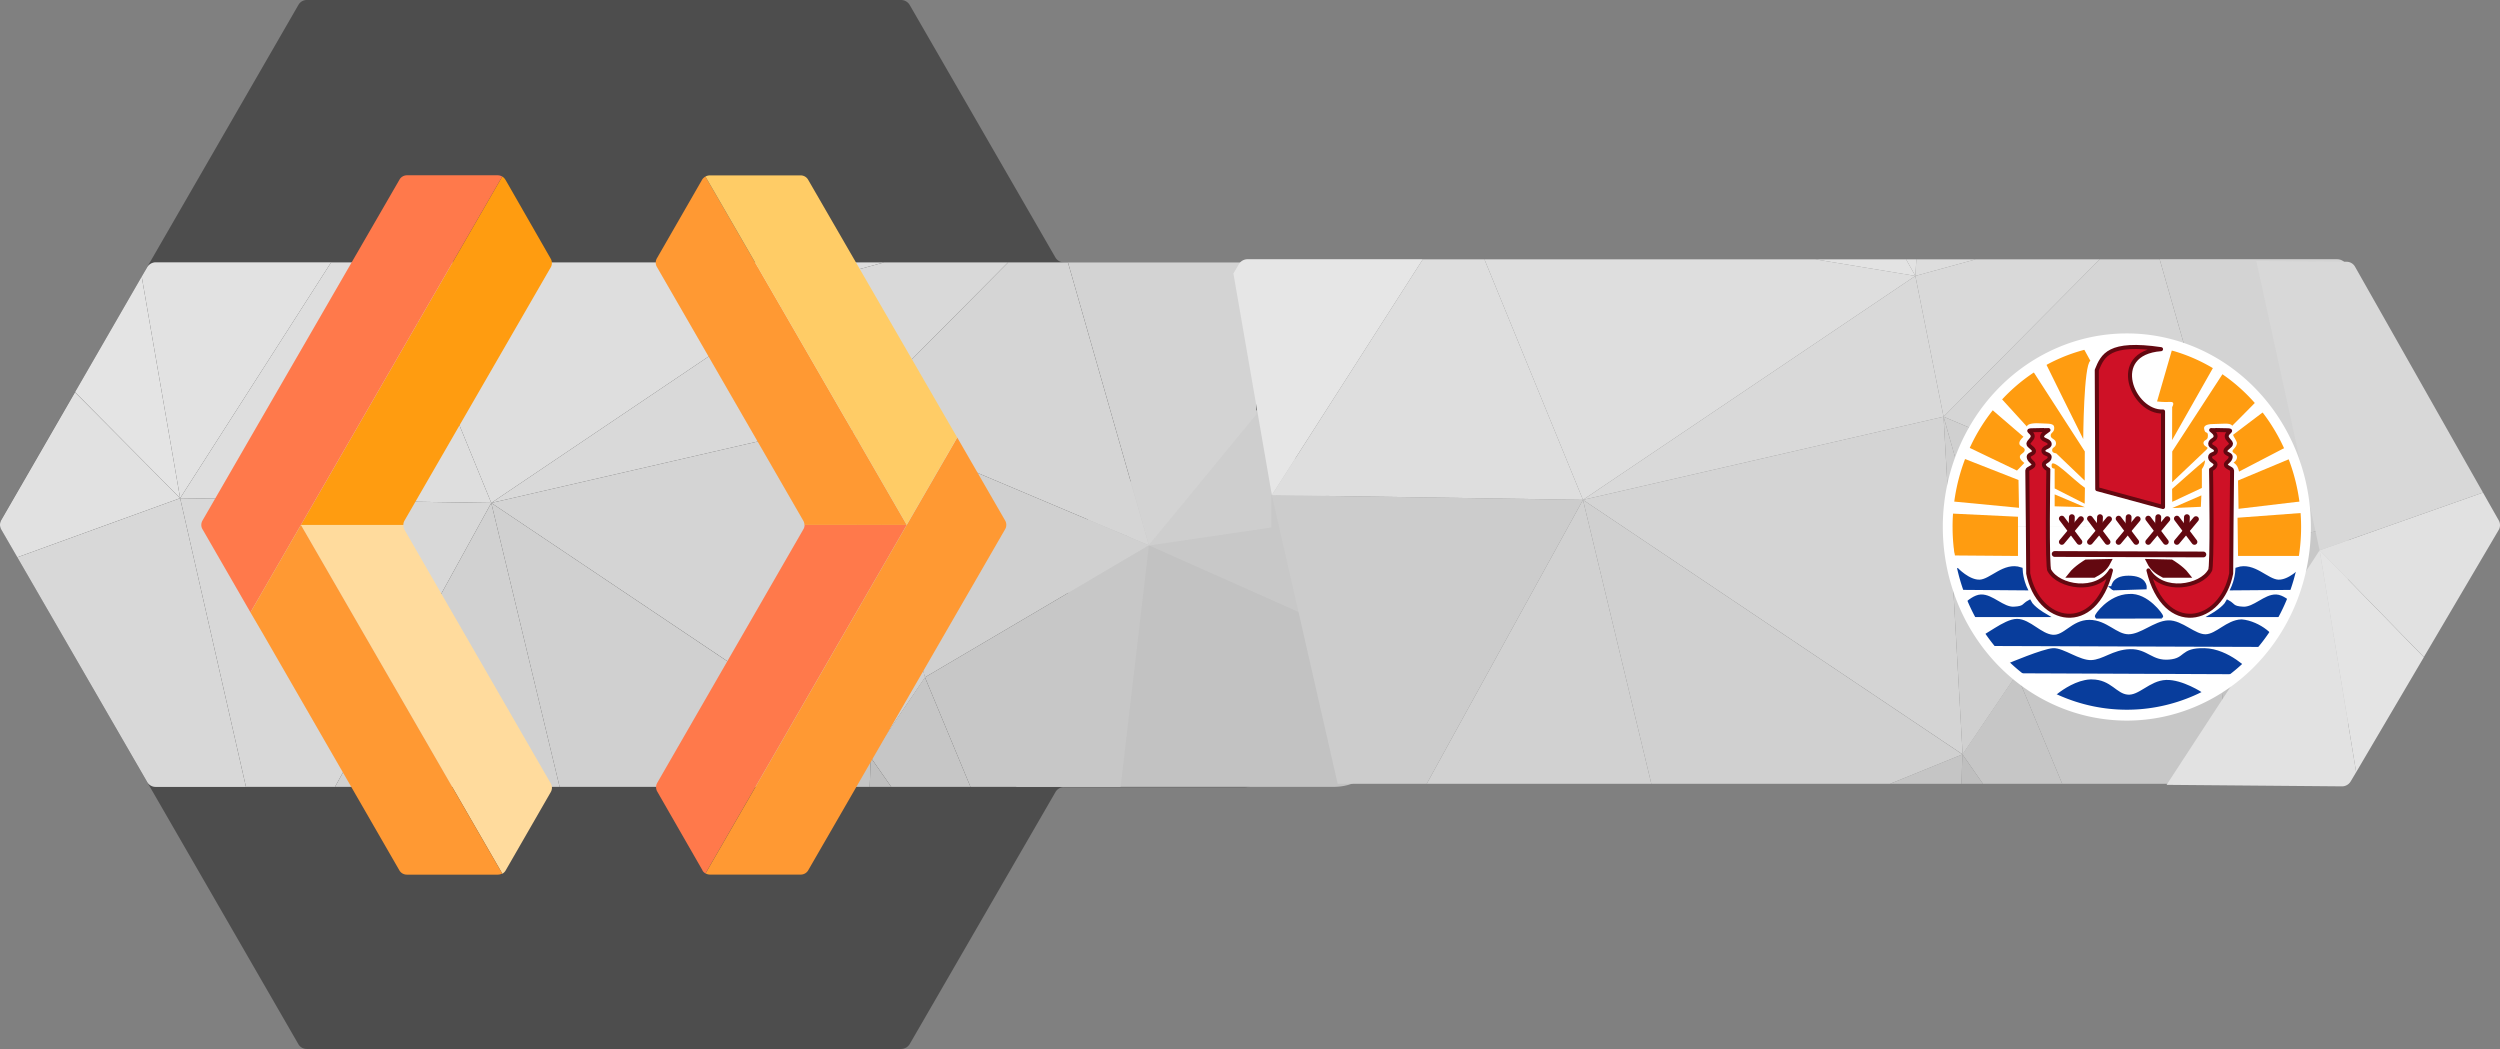 <?xml version="1.0" encoding="UTF-8" standalone="no"?>
<svg
   xmlns:dc="http://purl.org/dc/elements/1.1/"
   xmlns:cc="http://creativecommons.org/ns#"
   xmlns:rdf="http://www.w3.org/1999/02/22-rdf-syntax-ns#"
   xmlns:svg="http://www.w3.org/2000/svg"
   xmlns="http://www.w3.org/2000/svg"
   xmlns:sodipodi="http://sodipodi.sourceforge.net/DTD/sodipodi-0.dtd"
   xmlns:inkscape="http://www.inkscape.org/namespaces/inkscape"
   id="Guides"
   viewBox="0 0 495.606 207.95"
   version="1.1"
   sodipodi:docname="administration_connect_hover.svg"
   inkscape:version="0.92.4 (5da689c313, 2019-01-14)"
   width="495.606"
   height="207.95">
  <rect x="0" y="0" width="495.606" height="207.95" fill="#808080" stroke="none"/>
  <sodipodi:namedview
     pagecolor="#ffffff"
     bordercolor="#666666"
     borderopacity="1"
     objecttolerance="10"
     gridtolerance="10"
     guidetolerance="10"
     inkscape:pageopacity="0"
     inkscape:pageshadow="2"
     inkscape:window-width="1866"
     inkscape:window-height="861"
     id="namedview4819"
     showgrid="false"
     inkscape:zoom="2"
     inkscape:cx="315.71377"
     inkscape:cy="128.23297"
     inkscape:window-x="0"
     inkscape:window-y="0"
     inkscape:window-maximized="0"
     inkscape:current-layer="Guides" />
  <defs
     id="defs4740">
    <style
       id="style4735">.cls-1{fill:none;}.cls-2{clip-path:url(#clip-path);}.cls-3{fill:#4d4d4d;}.cls-4{fill:#e1e1e1;}.cls-5{fill:#c8c8c8;}.cls-6{fill:#c2c2c2;}.cls-7{fill:#c7c7c7;}.cls-8{fill:#cecece;}.cls-9{fill:#d3d3d3;}.cls-10{fill:#c6c6c6;}.cls-11{fill:#d5d5d5;}.cls-12{fill:#d0d0d0;}.cls-13{fill:#bfbfbf;}.cls-14{fill:#d9d9d9;}.cls-15{fill:#d4d4d4;}.cls-16{fill:#d8d8d8;}.cls-17{fill:#e2e2e2;}.cls-18{fill:#e4e4e4;}.cls-19{fill:#dedede;}.cls-20{fill:#c5c5c5;}.cls-21{fill:#d1d1d1;}.cls-22{fill:#ddd;}.cls-23{fill:#e3e3e3;}.cls-24{fill:#00b8e3;}.cls-25{fill:#33c6e9;}.cls-26{fill:#008aaa;}</style>
    <clipPath
       id="clip-path">
      <rect
         class="cls-1"
         x="0.02"
         y="0.02"
         width="255.98"
         height="255.98"
         id="rect4737"
         style="fill:none" />
    </clipPath>
  </defs>
  <title
     id="title4742">Polynesia keycloak connection for administration services</title>
  <path
     style="fill:#4d4d4d"
     inkscape:connector-curvature="0"
     id="path4744"
     d="m 210.891,52 a 1.9,1.9 0 0 1 -1.66,-0.95 l -28.88,-50.05 a 2,2 0 0 0 -1.7,-1 H 60.831 a 1.9,1.9 0 0 0 -1.66,0.95 l -30,52 -28.92,50.1 a 1.94,1.94 0 0 0 0,1.91 l 28.9,50.04 30,52 a 1.9,1.9 0 0 0 1.66,0.95 H 178.651 a 2,2 0 0 0 1.68,-0.95 l 28.92,-50 a 1.9,1.9 0 0 1 1.66,-0.95 h 36 a 2.16,2.16 0 0 0 2.16,-2.16 V 54.17 a 2.16,2.16 0 0 0 -2.2,-2.17 h -36 z"
     class="cls-3" />
  <path
     style="fill:none"
     inkscape:connector-curvature="0"
     id="path4746"
     d="M 246.881,52 H 30.881 a 2,2 0 0 0 -1.66,0.93 c 0,0 0,0 0,0 l -1.07,1.85 -13.28,22.97 -14.61,25.31 a 1.9,1.9 0 0 0 0,1.92 l 3.17,5.5 25.73,44.52 a 1.92,1.92 0 0 0 1.67,1 H 246.911 a 2.14,2.14 0 0 0 2.12,-2.14 V 54.18 a 2.16,2.16 0 0 0 -2.15,-2.18 z"
     class="cls-1" />
  <path
     style="fill:#e1e1e1"
     inkscape:connector-curvature="0"
     id="path4748"
     d="m 35.711,98.76 -32.28,11.72 -3.17,-5.48 a 1.9,1.9 0 0 1 0,-1.92 L 14.871,77.77 Z"
     class="cls-4" />
  <polygon
     style="fill:#c8c8c8"
     id="polygon4750"
     points="257.38,153.75 236.11,132.11 257.38,129.07 "
     class="cls-5"
     transform="matrix(2.298,0,0,2.212,-328.678,-195.401)" />
  <path
     style="fill:#c2c2c2;stroke-width:1.681"
     inkscape:connector-curvature="0"
     id="path4752"
     d="m 215.696,102.741 54.045,24.067 v 26.803 a 5.438,2.38 0 0 1 -5.387,2.38 H 201.441 Z"
     class="cls-6" />
  <polygon
     style="fill:#c7c7c7"
     id="polygon4754"
     points="236.11,132.11 230.5,179.99 200.74,179.99 191.71,158.27 "
     class="cls-7"
     transform="translate(-8.349,-24)" />
  <polygon
     style="fill:#cecece"
     id="polygon4756"
     points="257.38,129.07 236.11,132.11 257.38,106.21 "
     class="cls-8"
     transform="matrix(1.144,0,0,1.178,-42.407,-47.475)" />
  <path
     style="fill:#d3d3d3"
     inkscape:connector-curvature="0"
     id="path4758"
     d="m 249.031,54.17 v 28 l -21.27,25.9 -16.05,-56.07 h 35.16 a 2.16,2.16 0 0 1 2.16,2.17 z"
     class="cls-9" />
  <polygon
     style="fill:#c6c6c6"
     id="polygon4760"
     points="200.74,179.99 185.03,179.99 180.96,174.16 191.71,158.27 "
     class="cls-10"
     transform="translate(-8.349,-24)" />
  <polygon
     style="fill:#d5d5d5"
     id="polygon4762"
     points="236.11,132.11 177.22,107.22 208.19,76.02 220.06,76.02 "
     class="cls-11"
     transform="translate(-8.349,-24)" />
  <path
     style="fill:#d0d0d0"
     inkscape:connector-curvature="0"
     id="path4764"
     d="m 168.871,83.22 14.49,51.05 44.4,-26.16 z"
     class="cls-12" />
  <polygon
     style="fill:#bfbfbf"
     id="polygon4766"
     points="180.77,179.99 180.96,174.16 185.03,179.99 "
     class="cls-13"
     transform="translate(-8.349,-24)" />
  <polygon
     style="fill:#d9d9d9"
     id="polygon4768"
     points="208.19,76.02 177.22,107.22 171.63,79.31 183.59,76.02 "
     class="cls-14"
     transform="translate(-8.349,-24)" />
  <path
     style="fill:#d4d4d4"
     inkscape:connector-curvature="0"
     id="path4770"
     d="m 168.871,83.22 -71.48,16.48 75.26,50.46 z"
     class="cls-15" />
  <path
     style="fill:#d0d0d0"
     inkscape:connector-curvature="0"
     id="path4772"
     d="m 168.871,83.22 3.78,66.94 10.75,-15.89 z"
     class="cls-12" />
  <path
     style="fill:#d9d9d9"
     inkscape:connector-curvature="0"
     id="path4774"
     d="m 163.281,55.31 -65.89,44.39 71.48,-16.48 z"
     class="cls-14" />
  <polygon
     style="fill:#d8d8d8"
     id="polygon4776"
     points="105.74,123.7 74.76,179.99 57.11,179.99 44.06,122.76 "
     class="cls-16"
     transform="translate(-8.349,-24)" />
  <path
     style="fill:#e2e2e2"
     inkscape:connector-curvature="0"
     id="path4778"
     d="m 65.651,52 -29.94,46.76 -7.62,-43.93 1.07,-1.83 c 0,0 0,0 0,0 a 2,2 0 0 1 1.67,-1 z"
     class="cls-17" />
  <path
     style="fill:#d8d8d8"
     inkscape:connector-curvature="0"
     id="path4780"
     d="m 48.761,156 h -17.93 a 1.92,1.92 0 0 1 -1.67,-1 L 3.431,110.48 35.711,98.76 Z"
     class="cls-16" />
  <polygon
     style="fill:#e4e4e4"
     id="polygon4782"
     points="23.22,101.74 36.44,78.83 44.06,122.76 "
     class="cls-18"
     transform="translate(-8.349,-24)" />
  <polygon
     style="fill:#dedede"
     id="polygon4784"
     points="171.63,79.31 151.77,76.02 138.4,76.02 117.78,76.02 86.2,76.02 105.74,123.7 "
     class="cls-19"
     transform="translate(-8.349,-24)" />
  <polygon
     style="fill:#dedede"
     id="polygon4786"
     points="86.2,76.02 78.06,76.02 73.98,76.02 44.06,122.76 105.74,123.7 "
     class="cls-19"
     transform="translate(-8.349,-24)" />
  <polygon
     style="fill:#c5c5c5"
     id="polygon4788"
     points="166.62,179.99 178.12,179.99 180.77,179.99 180.96,174.16 "
     class="cls-20"
     transform="translate(-8.349,-24)" />
  <polygon
     style="fill:#d0d0d0"
     id="polygon4790"
     points="166.62,179.99 180.96,174.16 105.74,123.7 119.29,179.99 138.4,179.99 "
     class="cls-12"
     transform="translate(-8.349,-24)" />
  <polygon
     style="fill:#d1d1d1"
     id="polygon4792"
     points="105.74,123.7 74.76,179.99 78.06,179.99 117.78,179.99 119.29,179.99 "
     class="cls-21"
     transform="translate(-8.349,-24)" />
  <polygon
     style="fill:#dddddd"
     id="polygon4794"
     points="171.83,76.02 171.63,79.31 183.59,76.02 178.12,76.02 "
     class="cls-22"
     transform="translate(-8.349,-24)" />
  <polygon
     style="fill:#e3e3e3"
     id="polygon4796"
     points="171.63,79.31 169.79,76.02 151.77,76.02 "
     class="cls-23"
     transform="translate(-8.349,-24)" />
  <polygon
     style="fill:#e2e2e2"
     id="polygon4798"
     points="171.63,79.31 171.83,76.02 169.79,76.02 "
     class="cls-17"
     transform="translate(-8.349,-24)" />
  <path
     style="fill:#ff9c10;fill-opacity:1"
     inkscape:connector-curvature="0"
     id="path4800"
     d="M 109.231,52.91 80.171,103.24 a 1.69,1.69 0 0 0 -0.21,0.82 h -20.31 l 39.91,-69.06 a 1.57,1.57 0 0 1 0.59,0.58 l 0.05,0.05 9,15.7 a 1.74,1.74 0 0 1 0.03,1.58 z"
     class="cls-24" />
  <path
     style="fill:#ffdb9d"
     inkscape:connector-curvature="0"
     id="path4802"
     d="m 109.201,157 -9,15.63 a 1.75,1.75 0 0 1 -0.61,0.58 l -39.94,-69.13 v 0 h 20.31 a 1.54,1.54 0 0 0 0.19,0.79 0.18,0.18 0 0 0 0,0.09 l 29,50.29 a 1.7,1.7 0 0 1 0.05,1.75 z"
     class="cls-25" />
  <path
     style="fill:#ff794b"
     inkscape:connector-curvature="0"
     id="path4804"
     d="m 99.561,35 -39.91,69.06 v 0 0 l -10,17.34 -9.55,-16.56 a 1.54,1.54 0 0 1 -0.19,-0.79 1.69,1.69 0 0 1 0.21,-0.82 l 9.67,-16.75 29.4,-50.86 a 1.7,1.7 0 0 1 1.46,-0.87 h 18 a 1.79,1.79 0 0 1 0.91,0.25 z"
     class="cls-26" />
  <path
     style="fill:#ff9933"
     inkscape:connector-curvature="0"
     id="path4806"
     d="m 99.561,173.16 a 1.79,1.79 0 0 1 -0.86,0.23 h -18.05 a 1.7,1.7 0 0 1 -1.49,-0.87 l -26.82,-46.52 -2.69,-4.6 10,-17.33 z"
     class="cls-24" />
  <path
     style="fill:#ff794b;fill-opacity:1"
     inkscape:connector-curvature="0"
     id="path4808"
     d="m 179.751,104.06 -39.9,69.1 a 1.87,1.87 0 0 1 -0.59,-0.58 v -0.05 l -9,-15.67 a 1.74,1.74 0 0 1 0,-1.61 l 29,-50.32 a 1.69,1.69 0 0 0 0.24,-0.87 z"
     class="cls-26" />
  <path
     style="fill:#ff9933"
     inkscape:connector-curvature="0"
     id="path4810"
     d="m 199.491,104.06 a 1.69,1.69 0 0 1 -0.24,0.87 l -39.06,67.65 a 1.71,1.71 0 0 1 -1.45,0.8 h -18 a 1.86,1.86 0 0 1 -0.87,-0.23 l 39.9,-69.1 10,-17.31 9.49,16.45 a 1.68,1.68 0 0 1 0.23,0.87 z"
     class="cls-24" />
  <path
     style="fill:#ff9933;fill-opacity:1"
     inkscape:connector-curvature="0"
     id="path4812"
     d="m 179.751,104.06 h -20.28 a 1.68,1.68 0 0 0 -0.24,-0.86 l -29,-50.27 a 1.7,1.7 0 0 1 0,-1.73 l 9,-15.65 a 1.87,1.87 0 0 1 0.62,-0.55 z"
     class="cls-24" />
  <path
     style="fill:#ffcc66"
     inkscape:connector-curvature="0"
     id="path4814"
     d="m 189.751,86.73 v 0 l -10,17.31 -39.9,-69.04 a 1.86,1.86 0 0 1 0.87,-0.23 h 18 a 1.71,1.71 0 0 1 1.45,0.8 z"
     class="cls-25" />
  <path
     style="fill:none"
     inkscape:connector-curvature="0"
     id="path4746-0"
     d="m 463.305,51.388 h -216 a 2,2 0 0 0 -1.66,0.93 c 0,0 0,0 0,0 l -1.07,1.85 -13.28,22.97 -14.61,25.31 a 1.9,1.9 0 0 0 0,1.92 l 3.17,5.5 25.73,44.52 a 1.92,1.92 0 0 0 1.67,1 h 216.08 a 2.14,2.14 0 0 0 2.12,-2.14 V 53.568 a 2.16,2.16 0 0 0 -2.15,-2.18 z"
     class="cls-1" />
  <polygon
     transform="translate(208.075,-24.612)"
     style="fill:#c8c8c8"
     id="polygon4750-0"
     points="257.38,129.07 257.38,153.75 236.11,132.11 "
     class="cls-5" />
  <path
     style="fill:#c2c2c2"
     inkscape:connector-curvature="0"
     id="path4752-8"
     d="m 444.185,107.498 21.27,21.64 v 24.1 a 2.14,2.14 0 0 1 -2.12,2.14 h -24.76 z"
     class="cls-6" />
  <polygon
     transform="translate(208.075,-24.612)"
     style="fill:#c7c7c7"
     id="polygon4754-9"
     points="200.74,179.99 191.71,158.27 236.11,132.11 230.5,179.99 "
     class="cls-7" />
  <polygon
     transform="translate(208.075,-24.612)"
     style="fill:#cecece"
     id="polygon4756-5"
     points="257.38,106.21 257.38,129.07 236.11,132.11 "
     class="cls-8" />
  <path
     style="fill:#d3d3d3"
     inkscape:connector-curvature="0"
     id="path4758-3"
     d="m 465.455,53.558 v 28 l -21.27,25.9 -16.05,-56.07 h 35.16 a 2.16,2.16 0 0 1 2.16,2.17 z"
     class="cls-9" />
  <polygon
     transform="translate(208.075,-24.612)"
     style="fill:#c6c6c6"
     id="polygon4760-9"
     points="180.96,174.16 191.71,158.27 200.74,179.99 185.03,179.99 "
     class="cls-10" />
  <polygon
     transform="translate(208.075,-24.612)"
     style="fill:#d5d5d5"
     id="polygon4762-8"
     points="208.19,76.02 220.06,76.02 236.11,132.11 177.22,107.22 "
     class="cls-11" />
  <path
     style="fill:#d0d0d0"
     inkscape:connector-curvature="0"
     id="path4764-5"
     d="m 385.295,82.608 14.49,51.05 44.4,-26.16 z"
     class="cls-12" />
  <polygon
     transform="translate(208.075,-24.612)"
     style="fill:#bfbfbf"
     id="polygon4766-9"
     points="180.77,179.99 180.96,174.16 185.03,179.99 "
     class="cls-13" />
  <polygon
     transform="translate(208.075,-24.612)"
     style="fill:#d9d9d9"
     id="polygon4768-7"
     points="171.63,79.31 183.59,76.02 208.19,76.02 177.22,107.22 "
     class="cls-14" />
  <path
     style="fill:#d4d4d4"
     inkscape:connector-curvature="0"
     id="path4770-6"
     d="m 385.295,82.608 -71.48,16.48 75.26,50.46 z"
     class="cls-15" />
  <path
     style="fill:#d0d0d0"
     inkscape:connector-curvature="0"
     id="path4772-4"
     d="m 385.295,82.608 3.78,66.94 10.75,-15.89 z"
     class="cls-12" />
  <path
     style="fill:#d9d9d9"
     inkscape:connector-curvature="0"
     id="path4774-9"
     d="m 379.705,54.698 -65.89,44.39 71.48,-16.48 z"
     class="cls-14" />
  <polygon
     transform="translate(208.075,-24.612)"
     style="fill:#cccccc"
     id="polygon4776-9"
     points="57.11,179.99 44.06,122.76 105.74,123.7 74.76,179.99 "
     class="cls-16" />
  <path
     style="fill:#e6e6e6"
     inkscape:connector-curvature="0"
     id="path4778-0"
     d="m 282.075,51.388 -29.94,46.76 -7.62,-43.93 1.07,-1.83 c 0,0 0,0 0,0 a 2,2 0 0 1 1.67,-1 z"
     class="cls-17" />
  <polygon
     transform="translate(208.075,-24.612)"
     style="fill:#dedede"
     id="polygon4784-5"
     points="171.63,79.31 151.77,76.02 138.4,76.02 117.78,76.02 86.2,76.02 105.74,123.7 "
     class="cls-19" />
  <polygon
     transform="translate(208.075,-24.612)"
     style="fill:#dedede"
     id="polygon4786-6"
     points="78.06,76.02 73.98,76.02 44.06,122.76 105.74,123.7 86.2,76.02 "
     class="cls-19" />
  <polygon
     transform="translate(208.075,-24.612)"
     style="fill:#c5c5c5"
     id="polygon4788-9"
     points="180.77,179.99 180.96,174.16 166.62,179.99 178.12,179.99 "
     class="cls-20" />
  <polygon
     transform="translate(208.075,-24.612)"
     style="fill:#d0d0d0"
     id="polygon4790-9"
     points="180.96,174.16 105.74,123.7 119.29,179.99 138.4,179.99 166.62,179.99 "
     class="cls-12" />
  <polygon
     transform="translate(208.075,-24.612)"
     style="fill:#d1d1d1"
     id="polygon4792-8"
     points="74.76,179.99 78.06,179.99 117.78,179.99 119.29,179.99 105.74,123.7 "
     class="cls-21" />
  <polygon
     transform="translate(208.075,-24.612)"
     style="fill:#dddddd"
     id="polygon4794-0"
     points="183.59,76.02 178.12,76.02 171.83,76.02 171.63,79.31 "
     class="cls-22" />
  <polygon
     transform="translate(208.075,-24.612)"
     style="fill:#e3e3e3"
     id="polygon4796-3"
     points="171.63,79.31 169.79,76.02 151.77,76.02 "
     class="cls-23" />
  <polygon
     transform="translate(208.075,-24.612)"
     style="fill:#e2e2e2"
     id="polygon4798-7"
     points="171.63,79.31 171.83,76.02 169.79,76.02 "
     class="cls-17" />
  <path
     style="fill:#e1e1e1"
     inkscape:connector-curvature="0"
     id="path4748-6-3"
     d="m 459.851,109.089 32.38,-11.441 3.123,5.507 a 1.9,1.9 0 0 1 -0.017,1.92 l -14.828,25.183 z"
     class="cls-4" />
  <path
     style="fill:#e2e2e2"
     inkscape:connector-curvature="0"
     id="path4778-0-6"
     d="m 429.509,155.589 30.343,-46.5 7.24,43.994 -1.086,1.821 c 0,0 0,0 0,0 a 2,2 0 0 1 -1.679,0.986 z"
     class="cls-17" />
  <path
     style="fill:#d8d8d8"
     inkscape:connector-curvature="0"
     id="path4780-1-8"
     d="m 447.296,51.738 17.929,0.155 a 1.92,1.92 0 0 1 1.661,1.014 l 25.345,44.741 -32.38,11.441 z"
     class="cls-16" />
  <polygon
     transform="rotate(-179.505,251.926,115.027)"
     style="fill:#e4e4e4"
     id="polygon4782-9-8"
     points="44.06,122.76 23.22,101.74 36.44,78.83 "
     class="cls-18" />
  <g
     transform="matrix(0.041,0,0,0.041,385.09,66.126)"
     id="g7313">
    <path
       transform="matrix(73.36,0,0,81.181,-20090.98,-11136.68)"
       sodipodi:end="3.1401836"
       sodipodi:start="3.1417779"
       d="m 274.077,148.666 a 11.941,11.259 0 0 1 11.939,-11.257 11.941,11.259 0 0 1 11.944,11.252 11.941,11.259 0 0 1 -11.929,11.266 11.941,11.259 0 0 1 -11.953,-11.243 l 11.941,-0.016 z"
       sodipodi:ry="11.258753"
       sodipodi:rx="11.941102"
       sodipodi:cy="148.66824"
       sodipodi:cx="286.01782"
       id="path1971"
       style="opacity:1;fill:#ffffff;fill-opacity:1;fill-rule:nonzero;stroke:none;stroke-width:0;stroke-linecap:round;stroke-linejoin:round;stroke-miterlimit:4;stroke-dasharray:none;stroke-opacity:1"
       sodipodi:type="arc" />
    <g
       transform="matrix(10,0,0,10,-2084.902,-1070.767)"
       id="g5003">
      <path
         inkscape:connector-curvature="0"
         id="path560"
         style="font-size:12px;fill:#083d9c;fill-rule:evenodd;stroke:#083d9c;stroke-width:1.645pt"
         d="m 279.875,275.406 c -6.178,0.349 -12.334,4.518 -15.219,6.75 5.18,2.267 10.71,4.037 16.594,5.25 9.375,1.574 18.75,1.563 28.125,1.562 1.53,-0.193 3.045,-0.411 4.531,-0.656 l 19.75,-6.656 c 0,0 -9.501,-6.271 -17.031,-6 -7.531,0.271 -12.615,7.638 -18.688,7.094 -6.073,-0.544 -8.505,-7.344 -17.25,-7.344 -0.273,0 -0.539,-0.015 -0.812,0 z" />
      <path
         inkscape:connector-curvature="0"
         sodipodi:nodetypes="cccscscsssssc"
         id="path562"
         style="font-size:12px;fill:#083d9c;fill-rule:evenodd;stroke:#083d9c;stroke-width:1.546pt"
         d="m 229.677,257.103 c 0,0 131.969,0.459 134.133,0.466 2.348,-1.654 2.69,-1.077 4.057,-2.963 -0.664,-1.148 -1.841,-2.393 -3.344,-3.564 -3.006,-2.341 -7.317,-4.382 -11.446,-4.742 -6.804,0.239 -11.66,6.962 -17.247,7.203 -5.587,0.239 -11.902,-6.963 -18.219,-6.722 -6.315,0.239 -12.874,6.722 -19.19,6.722 -6.315,0 -10.931,-6.963 -18.946,-6.963 -8.016,0 -11.66,7.683 -17.733,7.203 -6.074,-0.48 -11.418,-7.682 -17.247,-7.682 -5.83,0 -15.546,8.642 -17.489,8.162 -1.943,-0.48 2.428,3.601 2.672,2.881 z" />
      <path
         inkscape:connector-curvature="0"
         id="path564"
         style="font-size:12px;fill:#630810;fill-opacity:1;fill-rule:evenodd;stroke:#630810;stroke-width:2.792;stroke-linecap:round;stroke-linejoin:miter;stroke-miterlimit:4;stroke-dasharray:none;stroke-opacity:1"
         d="m 262.713,213.651 71.903,0.239" />
      <g
         id="g570"
         style="fill:#630810;fill-opacity:1;stroke:#630810;stroke-width:1.806;stroke-linecap:round;stroke-linejoin:miter;stroke-miterlimit:4;stroke-dasharray:none;stroke-opacity:1"
         transform="matrix(1.555,0,0,1.536,-0.119,1.639)">
        <path
           inkscape:connector-curvature="0"
           id="path565"
           style="fill:#630810;fill-opacity:1;fill-rule:evenodd;stroke:#630810;stroke-width:1.806;stroke-linecap:round;stroke-linejoin:miter;stroke-miterlimit:4;stroke-dasharray:none;stroke-opacity:1"
           d="m 171.25,126.893 5.469,7.344" />
        <path
           inkscape:connector-curvature="0"
           id="path566"
           style="fill:#630810;fill-opacity:1;fill-rule:evenodd;stroke:#630810;stroke-width:1.806;stroke-linecap:round;stroke-linejoin:miter;stroke-miterlimit:4;stroke-dasharray:none;stroke-opacity:1"
           d="m 171.25,134.237 5.938,-7.187" />
        <path
           inkscape:connector-curvature="0"
           id="path567"
           style="fill:#630810;fill-opacity:1;fill-rule:evenodd;stroke:#630810;stroke-width:1.806;stroke-linecap:round;stroke-linejoin:miter;stroke-miterlimit:4;stroke-dasharray:none;stroke-opacity:1"
           d="m 174.375,126.424 -0.156,4.531" />
      </g>
      <g
         id="g574"
         style="fill:#630810;fill-opacity:1;stroke:#630810;stroke-width:1.806;stroke-linecap:round;stroke-linejoin:miter;stroke-miterlimit:4;stroke-dasharray:none;stroke-opacity:1"
         transform="matrix(1.555,0,0,1.536,13.484,1.639)">
        <path
           inkscape:connector-curvature="0"
           id="path575"
           style="fill:#630810;fill-opacity:1;fill-rule:evenodd;stroke:#630810;stroke-width:1.806;stroke-linecap:round;stroke-linejoin:miter;stroke-miterlimit:4;stroke-dasharray:none;stroke-opacity:1"
           d="m 171.25,126.893 5.469,7.344" />
        <path
           inkscape:connector-curvature="0"
           id="path576"
           style="fill:#630810;fill-opacity:1;fill-rule:evenodd;stroke:#630810;stroke-width:1.806;stroke-linecap:round;stroke-linejoin:miter;stroke-miterlimit:4;stroke-dasharray:none;stroke-opacity:1"
           d="m 171.25,134.237 5.938,-7.187" />
        <path
           inkscape:connector-curvature="0"
           id="path577"
           style="fill:#630810;fill-opacity:1;fill-rule:evenodd;stroke:#630810;stroke-width:1.806;stroke-linecap:round;stroke-linejoin:miter;stroke-miterlimit:4;stroke-dasharray:none;stroke-opacity:1"
           d="m 174.375,126.424 -0.156,4.531" />
      </g>
      <g
         id="g578"
         style="fill:#630810;fill-opacity:1;stroke:#630810;stroke-width:1.806;stroke-linecap:round;stroke-linejoin:miter;stroke-miterlimit:4;stroke-dasharray:none;stroke-opacity:1"
         transform="matrix(1.555,0,0,1.536,27.33,1.639)">
        <path
           inkscape:connector-curvature="0"
           id="path579"
           style="fill:#630810;fill-opacity:1;fill-rule:evenodd;stroke:#630810;stroke-width:1.806;stroke-linecap:round;stroke-linejoin:miter;stroke-miterlimit:4;stroke-dasharray:none;stroke-opacity:1"
           d="m 171.25,126.893 5.469,7.344" />
        <path
           inkscape:connector-curvature="0"
           id="path580"
           style="fill:#630810;fill-opacity:1;fill-rule:evenodd;stroke:#630810;stroke-width:1.806;stroke-linecap:round;stroke-linejoin:miter;stroke-miterlimit:4;stroke-dasharray:none;stroke-opacity:1"
           d="m 171.25,134.237 5.938,-7.187" />
        <path
           inkscape:connector-curvature="0"
           id="path581"
           style="fill:#630810;fill-opacity:1;fill-rule:evenodd;stroke:#630810;stroke-width:1.806;stroke-linecap:round;stroke-linejoin:miter;stroke-miterlimit:4;stroke-dasharray:none;stroke-opacity:1"
           d="m 174.375,126.424 -0.156,4.531" />
      </g>
      <g
         id="g582"
         style="fill:#630810;fill-opacity:1;stroke:#630810;stroke-width:1.806;stroke-linecap:round;stroke-linejoin:miter;stroke-miterlimit:4;stroke-dasharray:none;stroke-opacity:1"
         transform="matrix(1.555,0,0,1.536,41.662,1.639)">
        <path
           inkscape:connector-curvature="0"
           id="path583"
           style="fill:#630810;fill-opacity:1;fill-rule:evenodd;stroke:#630810;stroke-width:1.806;stroke-linecap:round;stroke-linejoin:miter;stroke-miterlimit:4;stroke-dasharray:none;stroke-opacity:1"
           d="m 171.25,126.893 5.469,7.344" />
        <path
           inkscape:connector-curvature="0"
           id="path584"
           style="fill:#630810;fill-opacity:1;fill-rule:evenodd;stroke:#630810;stroke-width:1.806;stroke-linecap:round;stroke-linejoin:miter;stroke-miterlimit:4;stroke-dasharray:none;stroke-opacity:1"
           d="m 171.25,134.237 5.938,-7.187" />
        <path
           inkscape:connector-curvature="0"
           id="path585"
           style="fill:#630810;fill-opacity:1;fill-rule:evenodd;stroke:#630810;stroke-width:1.806;stroke-linecap:round;stroke-linejoin:miter;stroke-miterlimit:4;stroke-dasharray:none;stroke-opacity:1"
           d="m 174.375,126.424 -0.156,4.531" />
      </g>
      <g
         id="g586"
         style="fill:#630810;fill-opacity:1;stroke:#630810;stroke-width:1.806;stroke-linecap:round;stroke-linejoin:miter;stroke-miterlimit:4;stroke-dasharray:none;stroke-opacity:1"
         transform="matrix(1.555,0,0,1.536,55.508,1.639)">
        <path
           inkscape:connector-curvature="0"
           id="path587"
           style="fill:#630810;fill-opacity:1;fill-rule:evenodd;stroke:#630810;stroke-width:1.806;stroke-linecap:round;stroke-linejoin:miter;stroke-miterlimit:4;stroke-dasharray:none;stroke-opacity:1"
           d="m 171.25,126.893 5.469,7.344" />
        <path
           inkscape:connector-curvature="0"
           id="path588"
           style="fill:#630810;fill-opacity:1;fill-rule:evenodd;stroke:#630810;stroke-width:1.806;stroke-linecap:round;stroke-linejoin:miter;stroke-miterlimit:4;stroke-dasharray:none;stroke-opacity:1"
           d="m 171.25,134.237 5.938,-7.187" />
        <path
           inkscape:connector-curvature="0"
           id="path589"
           style="fill:#630810;fill-opacity:1;fill-rule:evenodd;stroke:#630810;stroke-width:1.806;stroke-linecap:round;stroke-linejoin:miter;stroke-miterlimit:4;stroke-dasharray:none;stroke-opacity:1"
           d="m 174.375,126.424 -0.156,4.531" />
      </g>
      <path
         inkscape:connector-curvature="0"
         id="path590"
         style="fill:#ff9c10;fill-opacity:1;fill-rule:evenodd;stroke:none;stroke-width:1pt;stroke-linecap:butt;stroke-linejoin:miter;stroke-opacity:1"
         d="m 214.373,214.371 30.606,0.24 V 195.645 L 210,193.966 Z" />
      <path
         inkscape:connector-curvature="0"
         sodipodi:nodetypes="cccccc"
         id="path591"
         style="fill:#ff9c10;fill-opacity:1;fill-rule:evenodd;stroke:none;stroke-width:1pt;stroke-linecap:butt;stroke-linejoin:miter;stroke-opacity:1"
         d="m 212.915,188.204 32.551,3.121 -0.242,-13.444 -27.844,-10.923 -4.221,9.843 z" />
      <path
         inkscape:connector-curvature="0"
         sodipodi:nodetypes="ccccscccc"
         id="path592"
         style="fill:#ff9c10;fill-opacity:1;fill-rule:evenodd;stroke:none;stroke-width:1pt;stroke-linecap:butt;stroke-linejoin:miter;stroke-opacity:1"
         d="m 219.474,161.316 25.021,12.003 3.573,-3.686 c 0,0 -2.301,-1.567 -2.187,-3.008 0.043,-1.458 2.315,-1.679 2.358,-3.262 0.042,-1.458 -2.573,-1.633 -2.601,-3.092 -0.171,-1.581 2.015,-3.276 2.015,-3.276 l -16.943,-14.584 z" />
      <path
         inkscape:connector-curvature="0"
         sodipodi:nodetypes="ccccc"
         id="path593"
         style="fill:#ff9c10;fill-opacity:1;fill-rule:evenodd;stroke:none;stroke-width:1pt;stroke-linecap:butt;stroke-linejoin:miter;stroke-opacity:1"
         d="m 383.683,214.611 h -32.307 l -0.242,-18.485 33.248,-2.476 z" />
      <path
         inkscape:connector-curvature="0"
         id="path594"
         style="fill:#ff9c10;fill-opacity:1;fill-rule:evenodd;stroke:none;stroke-width:1pt;stroke-linecap:butt;stroke-linejoin:miter;stroke-opacity:1"
         d="m 384.469,187.906 c -0.408,-3.001 -0.836,-5.995 -1.531,-8.938 -0.931,-3.94 -2.121,-7.817 -3.562,-11.594 -0.106,-0.279 -0.266,-0.535 -0.375,-0.812 l -27.625,11.562 0.25,13.688 z" />
      <path
         inkscape:connector-curvature="0"
         id="path595"
         style="fill:#ff9c10;fill-opacity:1;fill-rule:evenodd;stroke:none;stroke-width:1pt;stroke-linecap:butt;stroke-linejoin:miter;stroke-opacity:1"
         d="m 365.594,143.469 -16.531,12.5 c -0.008,0.011 -0.026,0.05 -0.031,0.062 -10e-4,0.004 0.001,0.027 0,0.031 -7.7e-4,0.005 5.3e-4,0.026 0,0.031 -2.9e-4,0.005 5e-5,0.026 0,0.031 1.8e-4,0.006 -4.1e-4,0.025 0,0.031 0.001,0.012 -0.002,0.05 0,0.062 0.142,0.717 1.602,2.48 1.812,3.781 -0.111,1.976 -1.805,2.85 -2.094,3.719 -0.007,0.022 -0.026,0.071 -0.031,0.094 -0.003,0.015 0.002,0.048 0,0.062 -0.002,0.022 0,0.071 0,0.094 5.3e-4,0.015 -0.002,0.048 0,0.062 0.002,0.014 -0.003,0.049 0,0.062 0.004,0.014 0.027,0.049 0.031,0.062 0.017,0.047 0.035,0.112 0.062,0.156 0.454,0.688 2.063,1.088 2.062,2.531 0,1.576 -1.47,2.513 -1.656,2.625 1.905,1.257 2.253,2.788 2.656,4.344 l 24.75,-12.875 c -2.952,-6.217 -6.629,-12.103 -11.031,-17.469 z" />
      <path
         inkscape:connector-curvature="0"
         id="path596"
         style="fill:#ff9c10;fill-opacity:1;fill-rule:evenodd;stroke:none;stroke-width:1pt;stroke-linecap:butt;stroke-linejoin:miter;stroke-opacity:1"
         d="m 319.556,191.444 13.845,-0.599 0.242,-5.524 z" />
      <path
         inkscape:connector-curvature="0"
         id="path597"
         style="fill:#ff9c10;fill-opacity:1;fill-rule:evenodd;stroke:none;stroke-width:1pt;stroke-linecap:butt;stroke-linejoin:miter;stroke-opacity:1"
         d="m 277.288,191.023 -14.575,-0.419 v -5.762 z" />
      <path
         inkscape:connector-curvature="0"
         id="path598"
         style="fill:#ff9c10;fill-opacity:1;fill-rule:evenodd;stroke:none;stroke-width:1pt;stroke-linecap:butt;stroke-linejoin:miter;stroke-opacity:1"
         d="m 277.228,189.344 -14.515,-7.383 c 0,-3.2 0,-6.402 0,-9.602 0,0 -1.701,0.239 -1.458,-1.681 0.08,-4.001 10.667,7.303 16.093,10.984 z" />
      <path
         inkscape:connector-curvature="0"
         id="path599"
         style="fill:#ff9c10;fill-opacity:1;fill-rule:evenodd;stroke:none;stroke-width:1pt;stroke-linecap:butt;stroke-linejoin:miter;stroke-opacity:1"
         d="m 319.554,188.443 -0.059,-6.241 c 0,0 13.115,-11.703 15.909,-13.864 0,2.401 -1.517,4.26 -1.517,4.26 v 9.123 z" />
      <path
         inkscape:connector-curvature="0"
         sodipodi:nodetypes="ccsssssccccc"
         id="path600"
         style="fill:#ff9c10;fill-opacity:1;fill-rule:evenodd;stroke:none;stroke-width:1pt;stroke-linecap:butt;stroke-linejoin:miter;stroke-opacity:1"
         d="m 234.535,135.868 c 0.242,0.24 14.717,16.14 14.717,16.14 0.406,-1.507 3.744,-1.736 7.144,-1.495 3.402,0.239 6.113,-0.225 6.113,2.176 0,2.4 -1.726,2.059 -1.726,3.74 0,1.681 2.586,1.54 2.586,3.698 0,2.161 -1.875,1.72 -1.885,3.393 -0.006,1.383 1.956,1.457 1.956,1.457 l 13.785,13.205 0.06,-14.105 -26.644,-41.299 z" />
      <path
         inkscape:connector-curvature="0"
         sodipodi:nodetypes="ccccc"
         id="path601"
         style="fill:#ff9c10;fill-opacity:1;fill-rule:evenodd;stroke:none;stroke-width:1pt;stroke-linecap:butt;stroke-linejoin:miter;stroke-opacity:1"
         d="m 257.275,119.187 c 0.216,0.641 19.25,38.906 19.25,38.906 0,0 0.216,-35.913 3.46,-37.837 l -4.055,-7.375 z" />
      <path
         inkscape:connector-curvature="0"
         sodipodi:nodetypes="ccsssssccccc"
         id="path602"
         style="fill:#ff9c10;fill-opacity:1;fill-rule:evenodd;stroke:none;stroke-width:1pt;stroke-linecap:butt;stroke-linejoin:miter;stroke-opacity:1"
         d="m 319.406,115.062 -7.188,24.844 c 0,0 3.47,0.432 6.281,0.219 0.703,-0.053 1.115,0.091 1.344,0.312 0.047,0.05 0.094,0.13 0.125,0.188 0.02,0.042 0.05,0.111 0.062,0.156 0.028,0.109 0.038,0.256 0.031,0.375 -0.05,0.678 -0.531,1.438 -0.531,1.438 l -0.031,16 20.312,-35.875 c -4.146,-2.117 -8.245,-5.501 -12.937,-6.973 -2.441,-0.923 -5.124,-0.086 -7.47,-0.684 z" />
      <path
         inkscape:connector-curvature="0"
         id="path603"
         style="fill:#ff9c10;fill-opacity:1;fill-rule:evenodd;stroke:none;stroke-width:1pt;stroke-linecap:butt;stroke-linejoin:miter;stroke-opacity:1"
         d="m 344.688,125.438 -25.125,38.625 -0.031,14.875 16.531,-15.688 c 0.202,-0.192 0.352,-0.36 0.438,-0.5 0.026,-0.046 0.047,-0.115 0.062,-0.156 0.008,-0.024 0.027,-0.071 0.031,-0.094 0.002,-0.015 -5.8e-4,-0.048 0,-0.062 -1.6e-4,-0.014 0.002,-0.049 0,-0.062 -0.002,-0.013 0.004,-0.05 0,-0.062 -0.004,-0.013 -0.026,-0.05 -0.031,-0.062 -0.015,-0.03 -0.04,-0.065 -0.062,-0.094 -0.399,-0.471 -1.713,-0.741 -1.844,-2.156 0.027,-0.279 0.093,-0.512 0.188,-0.688 0.358,-0.63 1.097,-0.742 1.562,-1.312 0.242,-0.309 0.406,-0.759 0.406,-1.5 0,-0.521 -0.061,-0.874 -0.156,-1.094 -0.011,-0.024 -0.019,-0.072 -0.031,-0.094 -0.025,-0.042 -0.065,-0.093 -0.094,-0.125 -0.005,-0.005 -0.026,-0.026 -0.031,-0.031 -0.005,-0.005 -0.026,-0.027 -0.031,-0.031 -0.216,-0.182 -0.515,-0.217 -0.781,-0.406 -0.013,-0.009 -0.05,-0.021 -0.062,-0.031 -0.025,-0.021 -0.069,-0.068 -0.094,-0.094 -0.036,-0.04 -0.09,-0.106 -0.125,-0.156 -0.162,-0.245 -0.312,-0.642 -0.406,-1.25 -0.049,-0.242 -0.064,-0.502 0,-0.75 0.012,-0.043 0.046,-0.114 0.062,-0.156 0.014,-0.034 0.045,-0.092 0.062,-0.125 0.053,-0.099 0.134,-0.219 0.219,-0.312 0.022,-0.023 0.07,-0.071 0.094,-0.094 0.581,-0.528 1.783,-0.938 4.031,-0.938 4.077,0 8.363,-0.782 9.062,0.875 0.07,-0.071 9.042,-9.043 12.844,-12.969 -4.844,-5.046 -10.425,-9.524 -16.688,-13.281 z" />
      <path
         inkscape:connector-curvature="0"
         id="path604"
         style="font-size:12px;fill:#ce1126;fill-opacity:1;fill-rule:evenodd;stroke:#630810;stroke-width:1.932;stroke-linejoin:round;stroke-opacity:1"
         d="m 289.935,221.582 c -6.921,11.33 -25.425,7.97 -29.752,0.06 -1.297,-0.363 -0.53,-48.8 -0.53,-48.8 0,0 -2.068,-0.931 -2.163,-2.42 -0.095,-1.504 2.811,-1.641 2.811,-3.566 0,-1.924 -2.968,-1.17 -3.027,-3.106 0.013,-1.851 3.168,-1.596 3.027,-3.307 -0.167,-1.928 -3.534,-1.643 -3.677,-3.421 -0.109,-1.412 2.409,-2.644 3.108,-3.279 -0.453,0.022 -2.339,-0.028 -2.351,-0.034 -1.767,0.036 -3.534,0.071 -5.3,0.107 -3.765,0.004 0.065,0.811 0.01,2.958 -0.035,1.403 -1.909,2.336 -2.077,3.555 -0.059,1.252 2.683,2.131 2.717,3.634 0.031,1.341 -2.694,1.432 -2.596,2.678 0.169,2.108 2.414,2.572 2.38,3.849 -0.035,1.275 -3.021,1.761 -3.029,2.778 0.104,1.968 0.432,49.807 0.432,49.807 4.758,24.37 32.228,30.569 40.015,-1.495 z" />
      <path
         inkscape:connector-curvature="0"
         id="path606"
         style="font-size:12px;fill:#ce1126;fill-opacity:1;fill-rule:evenodd;stroke:#630810;stroke-width:1.932;stroke-linejoin:round;stroke-opacity:1"
         d="m 308.048,221.582 c 6.921,11.33 25.424,7.97 29.751,0.06 1.297,-0.363 0.53,-48.8 0.53,-48.8 0,0 2.068,-0.931 2.162,-2.42 0.095,-1.504 -2.629,-1.641 -2.629,-3.566 0,-1.924 2.786,-1.17 2.845,-3.106 -0.012,-1.851 -2.925,-1.716 -2.784,-3.428 0.166,-1.928 2.453,-1.702 2.583,-3.48 0.109,-1.531 -1.436,-2.464 -2.136,-3.099 0.452,0.022 2.217,-0.028 2.23,-0.034 1.766,0.036 3.533,0.071 5.299,0.107 3.766,0.004 -0.065,0.811 -0.009,2.958 0.034,1.403 1.909,2.336 2.077,3.555 0.059,1.252 -2.684,2.131 -2.718,3.634 -0.03,1.341 2.695,1.432 2.596,2.678 -0.169,2.108 -2.414,2.572 -2.38,3.849 0.034,1.275 3.021,1.761 3.028,2.778 -0.103,1.968 -0.432,49.807 -0.432,49.807 -4.759,24.37 -32.228,30.569 -40.015,-1.495 z" />
      <path
         inkscape:connector-curvature="0"
         id="path610"
         style="font-size:12px;fill:#083d9c;fill-rule:evenodd;stroke:#083d9c;stroke-width:1.546pt"
         d="m 283.215,243.862 30.908,-0.018 c 0.241,-0.24 -6.92,-10.55 -15.449,-9.823 -9.502,0.246 -15.956,9.841 -15.459,9.841 z" />
      <path
         inkscape:connector-curvature="0"
         sodipodi:nodetypes="cccsssssc"
         id="path611"
         style="font-size:12px;fill:#083d9c;fill-rule:evenodd;stroke:#083d9c;stroke-width:1.546pt"
         d="m 373.837,243.118 h -34.364 c 0,0 5.474,-3.197 6.966,-6.148 2.736,1.476 1.99,2.95 7.464,3.196 5.473,0.246 10.697,-6.146 15.923,-5.9 0.653,0.031 1.329,0.196 2.013,0.461 0.684,0.265 1.374,0.63 2.057,1.06 0.682,0.43 1.356,0.926 2.004,1.452 z" />
      <path
         inkscape:connector-curvature="0"
         sodipodi:nodetypes="cccsscc"
         id="path612"
         style="font-size:12px;fill:#083d9c;fill-rule:evenodd;stroke:#083d9c;stroke-width:1.546pt"
         d="m 220.389,243.118 h 37.007 c 0,0 -5.474,-3.197 -6.966,-6.148 -2.736,1.476 -1.99,2.95 -7.464,3.196 -5.472,0.246 -10.697,-6.146 -15.923,-5.9 -2.612,0.123 -5.597,2.397 -7.929,4.61 0.235,2.805 0.409,2.464 1.275,4.241 z" />
      <path
         inkscape:connector-curvature="0"
         id="path613"
         style="font-size:12px;fill:#083d9c;fill-rule:evenodd;stroke:#083d9c;stroke-width:1.546pt"
         d="m 218.26,229.976 30.121,0.239 c 0,0 -1.943,-4.08 -2.185,-9.122 -7.775,-2.64 -14.09,5.761 -19.677,6.002 -5.586,0.239 -11.415,-6.002 -11.415,-6.002 z" />
      <path
         inkscape:connector-curvature="0"
         id="path614"
         style="font-size:12px;fill:#083d9c;fill-rule:evenodd;stroke:#083d9c;stroke-width:1.546pt"
         d="m 379.069,229.976 -30.122,0.239 c 0,0 1.944,-4.08 2.186,-9.122 7.774,-2.64 14.089,5.761 19.677,6.002 5.586,0.239 11.416,-6.002 11.416,-6.002 z" />
      <path
         inkscape:connector-curvature="0"
         id="path615"
         style="font-size:12px;fill:#083d9c;fill-rule:evenodd;stroke:#083d9c;stroke-width:1.546pt"
         d="m 290.891,230.215 15.302,-0.479 c 0,0 0.244,-4.562 -7.773,-4.562 -8.016,0 -7.287,5.282 -7.53,5.041 z" />
      <path
         inkscape:connector-curvature="0"
         id="path616"
         style="font-size:12px;fill:#630810;fill-opacity:1;fill-rule:evenodd;stroke:#630810;stroke-width:2.792;stroke-linecap:round;stroke-linejoin:miter;stroke-miterlimit:4;stroke-dasharray:none;stroke-opacity:1"
         d="m 281.66,223.734 c 2.672,-1.442 5.101,-2.881 6.802,-6.243 l -10.446,0.239 c 0,0 -4.856,2.882 -7.287,6.003 z" />
      <path
         inkscape:connector-curvature="0"
         sodipodi:nodetypes="cccsccssccc"
         id="path561"
         style="font-size:12px;fill:#083d9c;fill-rule:evenodd;stroke:#083d9c;stroke-width:1.546pt"
         d="m 244.008,270.308 c 0,0 80.662,0.345 108.719,0.465 0.288,-1.234 1.053,-0.63 1.811,-1.602 -1.089,-0.972 -2.661,-2.269 -4.589,-3.575 -3.856,-2.611 -9.14,-5.251 -14.848,-5.371 -11.417,-0.242 -8.258,4.801 -17.003,5.52 -8.744,0.721 -10.932,-5.281 -18.948,-5.041 -8.015,0.239 -12.632,5.041 -18.703,5.282 -6.073,0.239 -13.846,-6.003 -18.462,-5.761 -4.616,0.239 -21.134,7.201 -21.134,7.201 z" />
      <path
         inkscape:connector-curvature="0"
         id="path617"
         style="font-size:12px;fill:#630810;fill-opacity:1;fill-rule:evenodd;stroke:#630810;stroke-width:2.792;stroke-linecap:round;stroke-linejoin:miter;stroke-miterlimit:4;stroke-dasharray:none;stroke-opacity:1"
         d="m 315.425,223.734 c -2.672,-1.442 -5.1,-2.881 -6.801,-6.243 l 10.445,0.239 c 0,0 4.857,2.882 7.287,6.003 z" />
    </g>
    <path
       sodipodi:open="true"
       transform="matrix(72.54,0,0,80.8,-19856.58,-11077)"
       sodipodi:end="3.1401684"
       sodipodi:start="3.1417779"
       d="m 274.077,148.666 a 11.941,11.259 0 0 1 11.939,-11.257 11.941,11.259 0 0 1 11.944,11.252 11.941,11.259 0 0 1 -11.929,11.266 11.941,11.259 0 0 1 -11.953,-11.243"
       sodipodi:ry="11.258753"
       sodipodi:rx="11.941102"
       sodipodi:cy="148.66824"
       sodipodi:cx="286.01782"
       id="path2872"
       style="opacity:1;fill:none;fill-opacity:1;fill-rule:nonzero;stroke:#ffffff;stroke-width:0.651;stroke-linecap:round;stroke-linejoin:round;stroke-miterlimit:4;stroke-dasharray:none;stroke-opacity:1"
       sodipodi:type="arc" />
    <path
       inkscape:connector-curvature="0"
       id="path563"
       style="font-size:12px;fill:#ce1126;fill-opacity:1;fill-rule:evenodd;stroke:#630810;stroke-width:19.589;stroke-linejoin:round;stroke-miterlimit:4;stroke-dasharray:none;stroke-opacity:1"
       d="m 748.253,752.248 317.96,86.463 V 376.792 C 920.58,384.207 799.237,95.205 1056.505,75.446 804.087,38.39 774.956,105.085 745.832,176.716 Z" />
  </g>
</svg>
